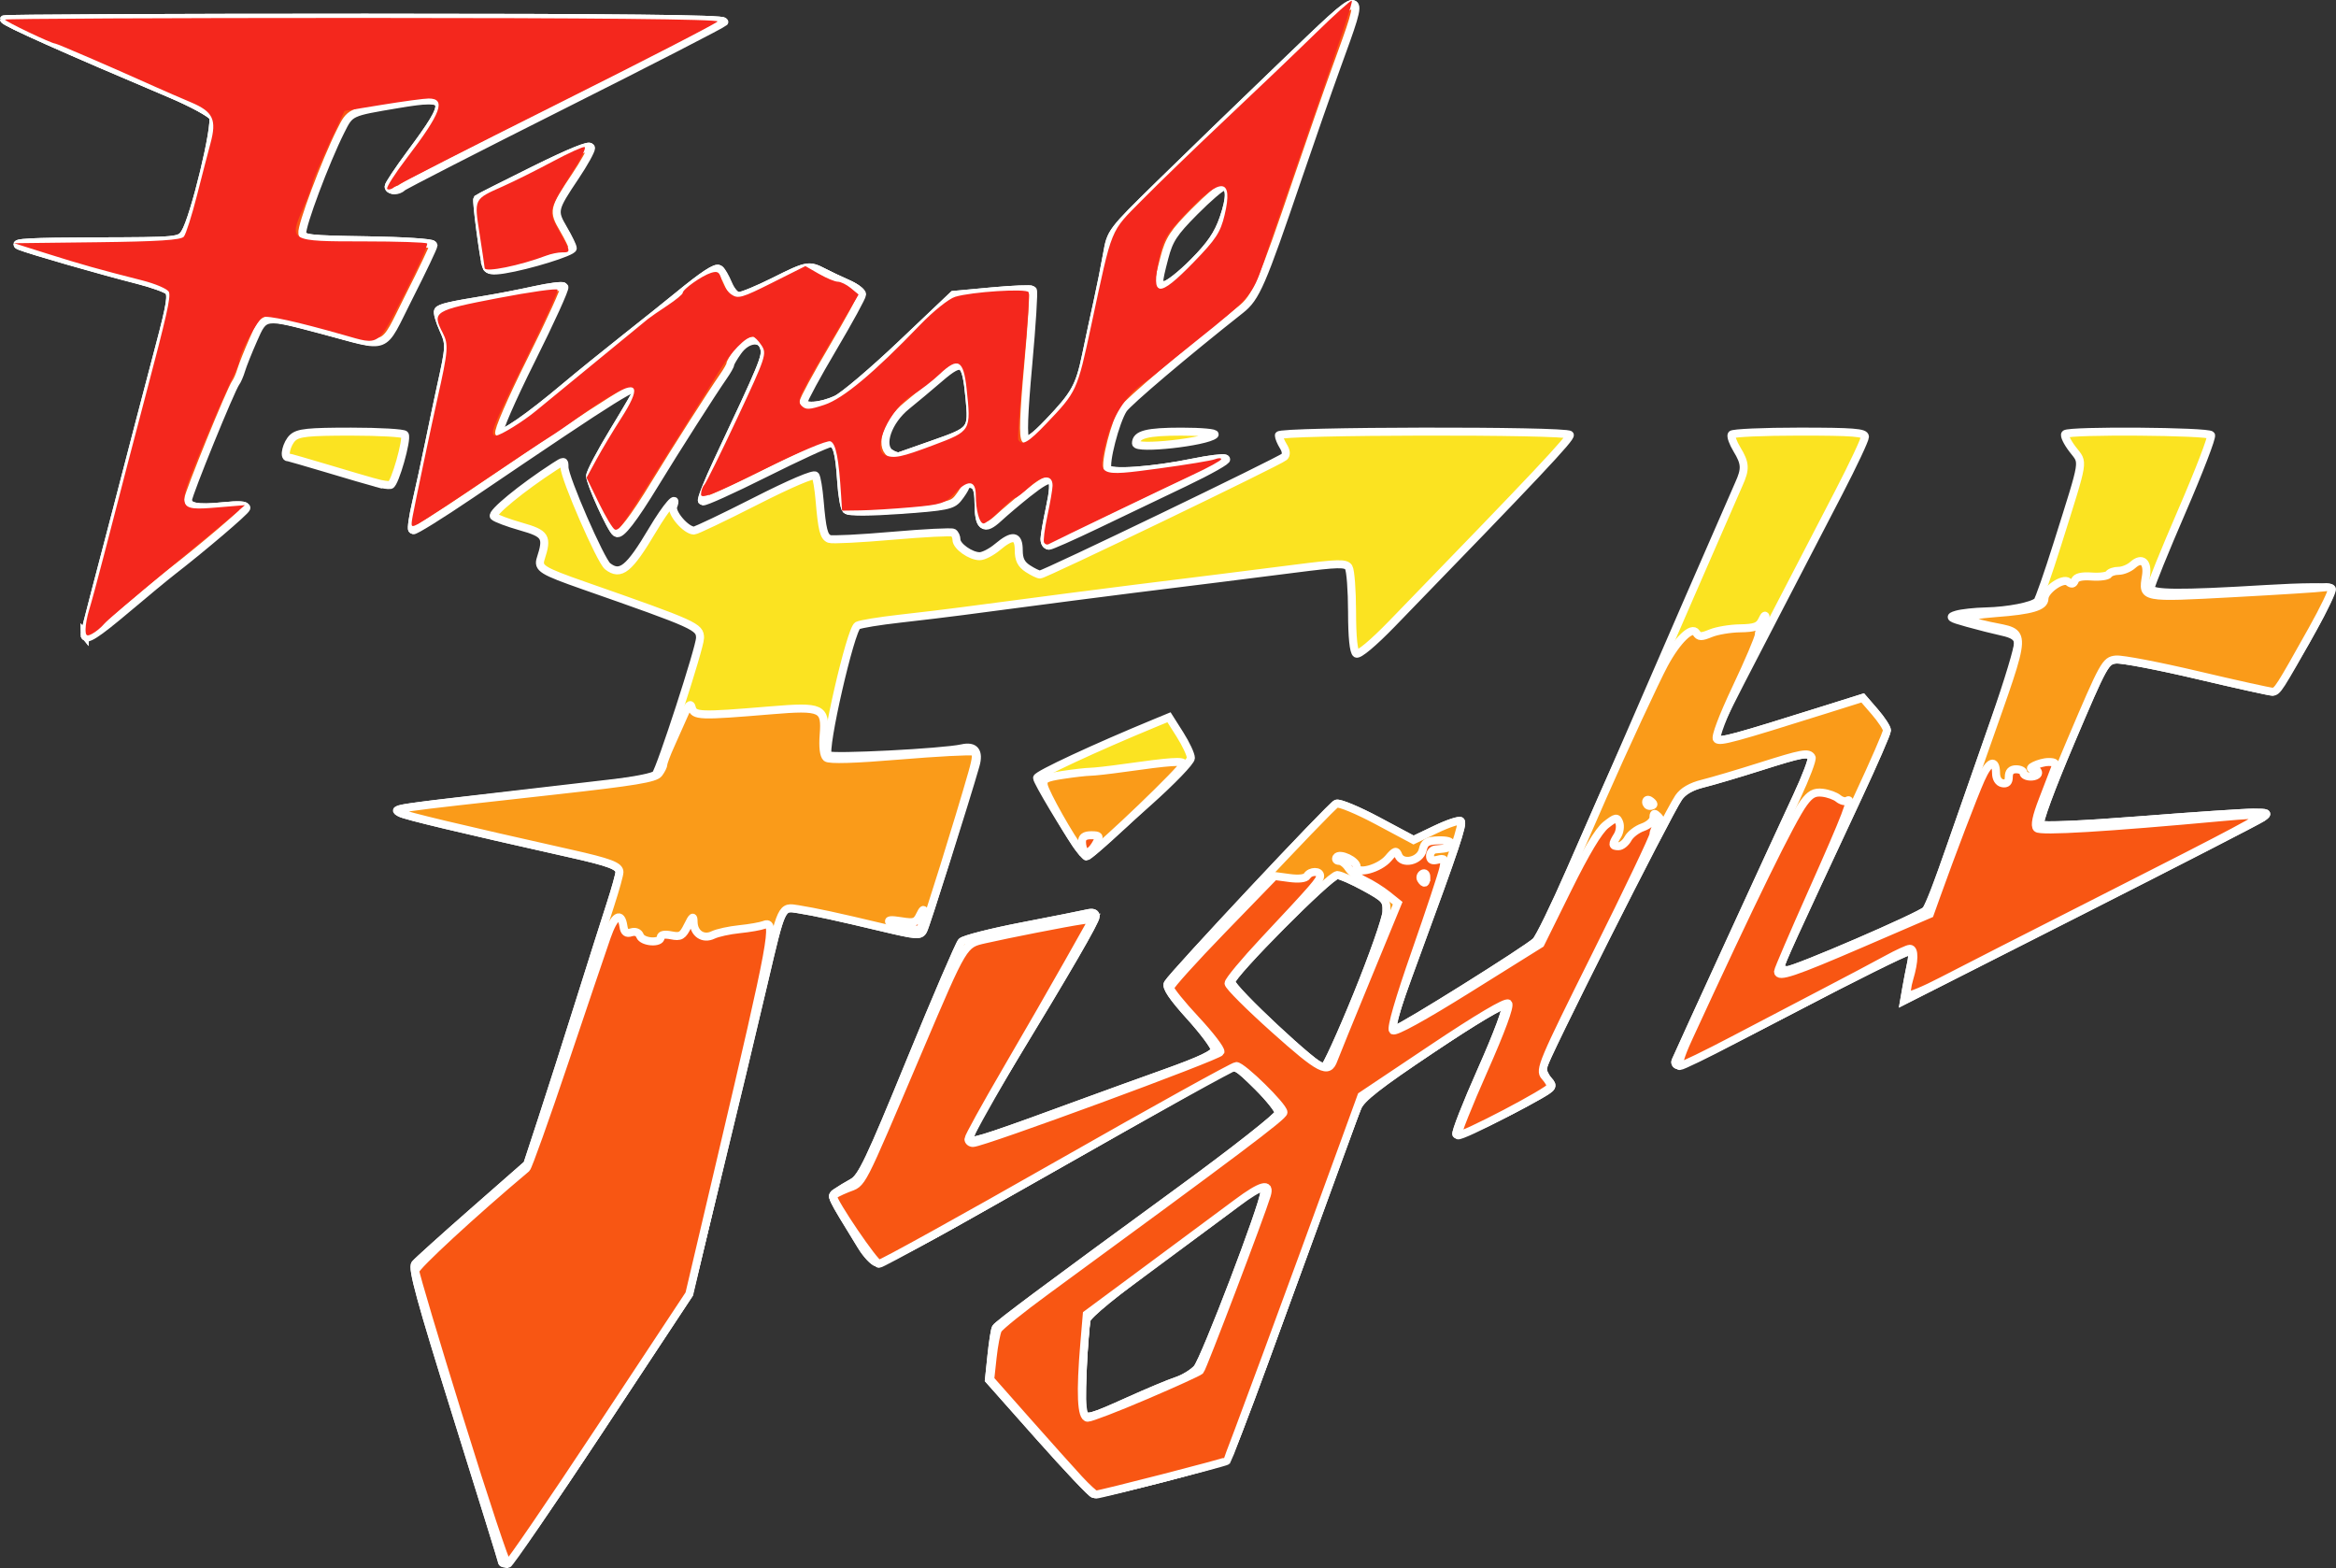 <?xml version="1.0" encoding="UTF-8" standalone="no"?>
<svg
   xmlns:dc="http://purl.org/dc/elements/1.1/"
   xmlns:cc="http://creativecommons.org/ns#"
   xmlns:rdf="http://www.w3.org/1999/02/22-rdf-syntax-ns#"
   xmlns:svg="http://www.w3.org/2000/svg"
   xmlns="http://www.w3.org/2000/svg"
   xmlns:sodipodi="http://sodipodi.sourceforge.net/DTD/sodipodi-0.dtd"
   xmlns:inkscape="http://www.inkscape.org/namespaces/inkscape"
   width="291.898"
   height="195.955"
   version="1.1"
   id="svg10"
   sodipodi:docname="finalfight.svg"
   inkscape:version="0.92.5 (2060ec1f9f, 2020-04-08)">
  <rect width="100%" height="100%" fill="#333333" stroke="none"/>
  <defs
     id="defs14" />
  <sodipodi:namedview
     pagecolor="#ffffff"
     bordercolor="#666666"
     borderopacity="1"
     objecttolerance="10"
     gridtolerance="10"
     guidetolerance="10"
     inkscape:pageopacity="0"
     inkscape:pageshadow="2"
     inkscape:window-width="1366"
     inkscape:window-height="740"
     id="namedview12"
     showgrid="false"
     units="px"
     inkscape:pagecheckerboard="true"
     inkscape:zoom="1.6192529"
     inkscape:cx="312.64771"
     inkscape:cy="71.390461"
     inkscape:window-x="0"
     inkscape:window-y="0"
     inkscape:window-maximized="1"
     inkscape:current-layer="svg10" />
  <path
     inkscape:connector-curvature="0"
     id="path909"
     d="m 62.755,195.214 c 0,-0.091 -2.567,-8.371 -5.704,-18.399 -4.494,-14.364 -5.591,-18.37 -5.169,-18.878 0.295,-0.355 3.566,-3.304 7.27,-6.553 l 6.734,-5.907 1.838,-5.603 c 1.011,-3.082 3.101,-9.62 4.644,-14.53 1.543,-4.909 3.308,-10.472 3.921,-12.361 0.613,-1.889 1.115,-3.696 1.115,-4.015 0,-0.762 -1.208,-1.219 -6.18,-2.333 -13.782,-3.089 -20.595,-4.717 -21.227,-5.07 -0.892,-0.499 -0.596,-0.549 12.3,-2.046 5.413,-0.628 11.954,-1.389 14.537,-1.691 2.582,-0.302 4.878,-0.774 5.102,-1.05 0.629,-0.774 5.538,-15.897 5.538,-17.061 0,-1.413 -0.516,-1.647 -14.485,-6.539 -5.273,-1.847 -5.809,-2.181 -5.423,-3.375 0.883,-2.734 0.637,-3.131 -2.485,-4.018 -1.616,-0.459 -3.132,-1.029 -3.369,-1.266 -0.386,-0.386 3.501,-3.576 7.567,-6.211 1.222,-0.792 1.259,-0.79 1.259,0.079 0,1.311 4.526,11.701 5.389,12.371 1.614,1.253 2.682,0.391 5.602,-4.524 1.775,-2.988 3.252,-4.674 2.595,-2.964 -0.308,0.802 1.598,3.025 2.593,3.025 0.265,0 3.724,-1.649 7.686,-3.665 4.357,-2.217 7.32,-3.478 7.496,-3.193 0.161,0.26 0.393,1.652 0.515,3.093 0.315,3.7 0.531,4.547 1.226,4.813 0.336,0.129 3.867,-0.049 7.848,-0.396 3.981,-0.347 7.416,-0.52 7.633,-0.385 0.218,0.135 0.396,0.53 0.396,0.878 0,0.804 1.766,2.059 2.897,2.059 0.474,0 1.474,-0.515 2.222,-1.144 1.902,-1.601 2.663,-1.485 2.663,0.405 0,1.142 0.297,1.744 1.128,2.289 0.621,0.407 1.31,0.739 1.533,0.739 0.549,0 29.953,-14.168 30.515,-14.704 0.289,-0.275 0.248,-0.742 -0.114,-1.323 -0.308,-0.494 -0.561,-1.107 -0.561,-1.362 0,-0.583 35.996,-0.646 36.356,-0.064 0.215,0.348 -4.054,4.883 -22.203,23.585 -2.357,2.429 -4.163,3.942 -4.475,3.749 -0.338,-0.209 -0.525,-2.049 -0.53,-5.217 -0.004,-2.692 -0.193,-5.188 -0.421,-5.548 -0.357,-0.564 -1.282,-0.543 -6.745,0.156 -3.482,0.445 -7.67,0.974 -9.306,1.176 -7.61,0.936 -15.198,1.89 -18.539,2.331 -2.014,0.266 -5.207,0.685 -7.095,0.93 -1.888,0.246 -4.875,0.638 -6.637,0.872 -1.762,0.234 -5.264,0.655 -7.782,0.937 -2.518,0.281 -4.887,0.669 -5.264,0.861 -0.874,0.444 -4.334,15.562 -3.706,16.191 0.391,0.391 14.4,-0.325 16.752,-0.857 1.596,-0.361 2.194,0.394 1.695,2.142 -1.257,4.4 -6.193,19.962 -6.538,20.612 -0.364,0.686 -0.806,0.654 -5.102,-0.37 -5.693,-1.356 -8.278,-1.916 -10.523,-2.281 -2.105,-0.342 -2.029,-0.502 -4.257,8.995 -1.746,7.441 -3.226,13.611 -7.081,29.516 l -2.328,9.604 -11.085,16.807 c -6.097,9.244 -11.343,16.818 -11.658,16.832 -0.315,0.014 -0.572,-0.05 -0.572,-0.141 z m 67.144,-15.682 -6.326,-7.13 0.317,-3.045 c 0.174,-1.675 0.418,-3.218 0.542,-3.429 0.262,-0.448 6.178,-4.857 23.129,-17.239 6.721,-4.909 12.225,-9.242 12.229,-9.627 0.005,-0.386 -1.202,-1.899 -2.683,-3.364 -2.496,-2.47 -2.77,-2.622 -3.776,-2.097 -1.115,0.582 -14.192,7.972 -32.556,18.398 -5.728,3.252 -10.761,5.846 -11.185,5.764 -0.424,-0.082 -1.3,-1.011 -1.946,-2.064 -4.042,-6.594 -3.865,-6.21 -3.103,-6.741 0.393,-0.274 1.297,-0.82 2.008,-1.215 1.112,-0.617 2.117,-2.727 7.187,-15.106 3.242,-7.914 6.133,-14.646 6.424,-14.961 0.292,-0.314 3.716,-1.186 7.61,-1.937 3.894,-0.751 7.543,-1.476 8.109,-1.612 0.683,-0.163 1.03,-0.037 1.03,0.376 0,0.571 -3.531,6.661 -10.663,18.392 -4.27,7.023 -5.435,9.283 -4.942,9.587 0.403,0.249 3.018,-0.626 14.461,-4.836 2.014,-0.741 6.443,-2.343 9.842,-3.56 4.461,-1.597 6.18,-2.418 6.18,-2.95 0,-0.406 -1.402,-2.285 -3.115,-4.177 -2.131,-2.353 -2.999,-3.635 -2.747,-4.059 0.727,-1.222 20.412,-22.229 21.066,-22.48 0.367,-0.141 2.687,0.823 5.155,2.142 l 4.488,2.398 2.792,-1.334 c 1.535,-0.734 2.932,-1.194 3.104,-1.022 0.331,0.331 -0.661,3.295 -5.525,16.516 -3.086,8.386 -3.366,9.426 -2.545,9.426 0.589,0 16.415,-9.903 17.459,-10.925 0.421,-0.412 2.342,-4.353 4.269,-8.759 1.928,-4.406 3.781,-8.629 4.119,-9.384 0.338,-0.755 1.06,-2.403 1.605,-3.662 4.8,-11.088 14.84,-34.168 15.364,-35.316 0.868,-1.905 0.831,-2.599 -0.234,-4.351 -0.49,-0.807 -0.787,-1.635 -0.66,-1.842 0.128,-0.207 3.928,-0.376 8.445,-0.376 6.761,0 8.213,0.114 8.213,0.645 0,0.355 -1.477,3.496 -3.282,6.981 -1.805,3.485 -5.315,10.249 -7.799,15.033 -7.581,14.598 -7.911,15.295 -7.441,15.743 0.424,0.404 1.949,-0.008 13.69,-3.7 l 4.551,-1.431 1.514,1.751 c 0.833,0.963 1.514,2.005 1.514,2.315 0,0.31 -1.621,4.035 -3.602,8.278 -8.463,18.125 -9.673,20.779 -9.673,21.216 0,0.253 0.369,0.46 0.82,0.46 1.005,0 16.599,-6.728 17.325,-7.475 0.287,-0.295 1.663,-3.832 3.059,-7.86 1.396,-4.028 3.9,-11.226 5.565,-15.994 1.665,-4.769 2.966,-9.094 2.892,-9.613 -0.098,-0.688 -0.63,-1.05 -1.966,-1.341 -1.007,-0.219 -2.964,-0.714 -4.349,-1.1 -2.241,-0.624 -2.392,-0.739 -1.373,-1.043 0.629,-0.188 2.277,-0.367 3.662,-0.398 2.765,-0.062 5.853,-0.666 6.436,-1.258 0.205,-0.208 1.343,-3.469 2.529,-7.245 3.429,-10.92 3.27,-9.924 1.871,-11.758 -0.67,-0.878 -1.082,-1.734 -0.915,-1.9 0.485,-0.485 17.916,-0.356 18.219,0.135 0.149,0.241 -1.487,4.499 -3.635,9.463 -2.148,4.964 -3.906,9.299 -3.906,9.633 0,0.755 3.536,0.787 14.381,0.13 4.524,-0.274 7.913,-0.3 8.151,-0.062 0.51,0.51 -6.51,12.899 -7.31,12.899 -0.316,0 -4.539,-0.935 -9.385,-2.078 -4.846,-1.143 -9.423,-2.018 -10.171,-1.945 -1.313,0.128 -1.509,0.483 -5.622,10.165 -2.542,5.983 -4.095,10.2 -3.848,10.447 0.247,0.247 5.288,0.031 12.489,-0.536 6.641,-0.522 12.996,-0.949 14.122,-0.948 1.862,9.1e-4 1.966,0.057 1.144,0.622 -0.497,0.341 -10.771,5.623 -22.831,11.736 l -21.928,11.116 0.27,-1.551 c 0.148,-0.853 0.412,-2.221 0.585,-3.039 0.249,-1.174 0.166,-1.488 -0.393,-1.488 -0.39,0 -6.814,3.193 -14.275,7.095 -7.462,3.902 -13.885,7.095 -14.275,7.095 -0.389,0 -0.602,-0.257 -0.474,-0.572 0.344,-0.839 12.683,-27.731 15.145,-33.008 1.158,-2.482 1.993,-4.696 1.854,-4.921 -0.399,-0.646 -1.154,-0.508 -6.441,1.17 -2.734,0.868 -5.954,1.82 -7.155,2.117 -1.456,0.359 -2.46,0.939 -3.014,1.741 -1.459,2.112 -17.004,33.001 -17.004,33.789 0,0.416 0.325,1.116 0.722,1.555 0.669,0.739 0.578,0.879 -1.259,1.924 -4.167,2.37 -9.957,5.09 -10.238,4.81 -0.161,-0.161 1.248,-3.759 3.131,-7.996 2.015,-4.534 3.259,-7.879 3.022,-8.132 -0.244,-0.26 -3.854,1.883 -9.151,5.431 -6.786,4.546 -8.884,6.185 -9.353,7.308 -0.576,1.379 -1.855,4.874 -11.66,31.863 -2.332,6.42 -4.472,11.905 -4.754,12.19 -0.445,0.448 -15.386,4.308 -16.561,4.279 -0.237,-0.006 -3.278,-3.219 -6.757,-7.14 z m 11.078,-4.451 c 2.421,-1.094 5.145,-2.233 6.052,-2.531 0.907,-0.298 2.056,-1 2.554,-1.559 0.942,-1.059 8.388,-20.556 8.386,-21.959 -0.001,-1.079 -0.593,-1.008 -2.14,0.255 -0.712,0.581 -5.47,4.116 -10.573,7.856 -5.902,4.325 -9.35,7.148 -9.474,7.755 -0.384,1.883 -0.77,11.231 -0.482,11.696 0.46,0.745 0.99,0.604 5.678,-1.514 z m 28.587,-50.685 c 1.992,-4.892 3.648,-9.6 3.68,-10.463 0.055,-1.464 -0.125,-1.669 -2.688,-3.076 -1.511,-0.829 -3.065,-1.514 -3.454,-1.521 -0.901,-0.017 -13.254,12.415 -13.254,13.339 0,0.883 10.874,11.022 11.571,10.79 0.287,-0.096 2.152,-4.177 4.144,-9.068 z m -34.717,-18.393 c -1.66,-2.329 -5.259,-8.35 -5.259,-8.799 0,-0.399 7.295,-3.794 14.767,-6.873 l 1.721,-0.709 1.368,2.158 c 0.753,1.187 1.368,2.507 1.368,2.934 0,0.427 -2.393,2.91 -5.318,5.518 -2.925,2.608 -5.819,5.205 -6.432,5.771 -0.613,0.566 -1.197,1.03 -1.298,1.03 -0.101,0 -0.514,-0.463 -0.918,-1.03 z M 10.571,79.298 c 0,-0.149 0.607,-2.569 1.348,-5.379 1.343,-5.089 3.938,-15.036 5.512,-21.13 0.455,-1.762 1.585,-6.066 2.511,-9.563 1.386,-5.238 1.576,-6.456 1.077,-6.911 C 20.685,36.012 18.97,35.395 17.208,34.945 12.287,33.688 3.61,31.189 2.331,30.661 1.495,30.315 4.047,30.18 11.819,30.159 22.33,30.131 22.459,30.119 23.108,29.1 24.287,27.25 27.113,15.541 26.608,14.597 26.36,14.133 23.937,12.815 21.225,11.668 8.172,6.15 0.5,2.724 0.5,2.415 c 0,-0.114 20.331,-0.207 45.18,-0.207 31.287,0 45.034,0.146 44.704,0.476 -0.262,0.262 -9.315,4.915 -20.118,10.341 -10.803,5.426 -19.838,10.052 -20.077,10.281 -0.563,0.539 -1.625,0.538 -1.625,-0.002 0,-0.23 1.249,-2.102 2.775,-4.161 5.067,-6.834 4.932,-7.326 -1.705,-6.212 -6.11,1.026 -5.984,0.967 -7.197,3.386 -1.909,3.809 -4.941,11.906 -4.778,12.757 0.145,0.756 0.866,0.839 8.278,0.953 4.466,0.069 8.119,0.308 8.119,0.531 0,0.223 -1.377,3.12 -3.061,6.437 -3.527,6.95 -2.241,6.453 -10.817,4.181 -7.375,-1.954 -7.244,-1.972 -8.646,1.199 -0.64,1.448 -1.318,3.147 -1.507,3.776 -0.188,0.629 -0.5,1.35 -0.692,1.602 -0.59,0.774 -5.947,13.926 -5.947,14.602 0,0.985 1.224,1.231 4.466,0.899 2.005,-0.205 2.923,-0.148 2.805,0.174 -0.158,0.43 -5.418,4.912 -9.271,7.899 -0.812,0.629 -3.367,2.741 -5.678,4.692 -3.797,3.206 -5.139,4.061 -5.139,3.277 z m 119.948,-11.975 c 0.009,-0.441 0.302,-2.134 0.651,-3.763 0.925,-4.316 0.467,-4.632 -2.879,-1.983 -1.175,0.931 -2.815,2.319 -3.645,3.085 -1.796,1.659 -2.365,1.197 -2.376,-1.93 -0.005,-1.413 -0.223,-2.043 -0.781,-2.257 -0.429,-0.165 -0.853,-0.059 -0.952,0.237 -0.098,0.294 -0.532,0.972 -0.966,1.507 -0.696,0.86 -1.521,1.025 -7.107,1.423 -3.805,0.271 -6.485,0.284 -6.737,0.033 -0.23,-0.23 -0.504,-1.798 -0.611,-3.485 -0.237,-3.765 -0.568,-4.882 -1.447,-4.882 -0.373,0 -4.057,1.692 -8.188,3.759 -4.131,2.067 -7.625,3.644 -7.765,3.504 -0.14,-0.14 0.754,-2.398 1.987,-5.018 5.657,-12.016 6.056,-12.98 5.796,-14.016 -0.386,-1.538 -2.231,-1.385 -3.418,0.283 -0.521,0.731 -0.947,1.461 -0.947,1.621 0,0.16 -0.391,0.849 -0.868,1.531 -1.353,1.934 -5.99,9.202 -8.516,13.348 -2.746,4.507 -4.301,6.515 -4.805,6.203 -0.559,-0.346 -3.205,-6.167 -3.205,-7.052 0,-0.423 1.339,-2.963 2.975,-5.646 1.636,-2.682 2.975,-4.991 2.975,-5.131 0,-1.079 -1.847,0.068 -20.95,13.003 -3.844,2.603 -7.098,4.623 -7.232,4.489 -0.134,-0.134 0.087,-1.658 0.491,-3.387 0.404,-1.729 1.156,-5.204 1.673,-7.721 0.517,-2.518 1.144,-5.505 1.394,-6.637 1.166,-5.283 1.171,-5.409 0.301,-7.352 -0.467,-1.043 -0.749,-2.058 -0.627,-2.255 0.234,-0.379 1.481,-0.671 5.955,-1.396 1.511,-0.245 4.251,-0.776 6.09,-1.181 1.839,-0.405 3.465,-0.614 3.614,-0.466 0.149,0.149 -1.709,4.237 -4.129,9.084 -2.495,4.997 -4.228,8.986 -4.002,9.212 0.42,0.421 3.769,-1.893 8.467,-5.85 1.527,-1.286 4.837,-3.968 7.354,-5.959 2.518,-1.991 5.473,-4.354 6.567,-5.252 3.258,-2.672 4.773,-3.668 5.186,-3.413 0.215,0.133 0.686,0.948 1.047,1.812 0.377,0.903 0.982,1.571 1.423,1.571 0.422,0 2.413,-0.824 4.425,-1.831 4.107,-2.055 4.337,-2.099 6.147,-1.156 0.713,0.371 2.068,1.012 3.013,1.425 0.944,0.413 1.715,0.985 1.713,1.271 -0.002,0.286 -1.648,3.301 -3.658,6.7 -2.01,3.399 -3.656,6.437 -3.658,6.752 -0.005,0.816 2.211,0.689 4.207,-0.241 0.931,-0.434 4.604,-3.551 8.16,-6.927 l 6.467,-6.138 4.79,-0.442 c 2.635,-0.243 4.897,-0.335 5.028,-0.204 0.131,0.131 -0.128,4.273 -0.576,9.205 -0.581,6.404 -0.672,9.108 -0.32,9.46 0.352,0.352 1.198,-0.246 2.96,-2.091 3.342,-3.501 3.882,-4.471 4.71,-8.458 0.392,-1.888 1.032,-4.875 1.423,-6.637 0.391,-1.762 0.926,-4.44 1.191,-5.951 0.479,-2.737 0.503,-2.768 6.551,-8.697 3.339,-3.273 10.254,-9.968 15.367,-14.877 10.658,-10.233 10.391,-10.239 6.629,0.154 -1.108,3.062 -3.276,9.275 -4.817,13.807 -4.546,13.371 -5.253,14.999 -7.173,16.513 -6.822,5.383 -14.063,11.52 -14.653,12.421 -0.98,1.496 -2.353,6.814 -1.934,7.492 0.413,0.668 5.694,0.293 10.887,-0.772 1.845,-0.378 3.596,-0.596 3.891,-0.485 0.295,0.112 -2.039,1.434 -5.186,2.938 -3.147,1.504 -8.145,3.896 -11.107,5.316 -2.962,1.42 -5.588,2.581 -5.836,2.581 -0.248,0 -0.444,-0.36 -0.435,-0.801 z M 116.541,55.537 c 5.003,-1.761 4.987,-1.741 4.598,-5.886 -0.435,-4.646 -0.942,-4.976 -3.826,-2.492 -1.256,1.082 -3.122,2.644 -4.146,3.47 -2.343,1.89 -3.403,4.939 -2.059,5.922 0.456,0.334 1.042,0.532 1.301,0.441 0.259,-0.091 2.119,-0.746 4.133,-1.455 z m 32.614,-22.775 c 2.145,-2.165 3.055,-3.504 3.743,-5.507 0.91,-2.649 0.863,-3.991 -0.142,-3.991 -0.295,0 -1.919,1.395 -3.611,3.099 -2.613,2.633 -3.179,3.497 -3.764,5.744 -0.87,3.339 -0.863,3.516 0.125,3.516 0.448,0 2.09,-1.287 3.648,-2.861 z M 46.962,60.328 c -0.755,-0.205 -3.487,-1.007 -6.07,-1.782 -2.583,-0.775 -4.798,-1.409 -4.921,-1.409 -0.577,0 -0.133,-1.772 0.613,-2.447 0.696,-0.63 1.928,-0.758 7.297,-0.758 3.553,0 6.568,0.174 6.699,0.387 0.347,0.562 -1.246,6.157 -1.787,6.278 -0.252,0.056 -1.076,-0.065 -1.831,-0.271 z m 94.984,-4.93 c 0,-1.112 1.366,-1.465 5.676,-1.465 2.518,0 4.382,0.173 4.143,0.384 -1.041,0.919 -9.819,1.886 -9.819,1.081 z M 60.751,33.277 c -0.331,-1.109 -1.268,-8.268 -1.104,-8.432 0.087,-0.087 3.294,-1.71 7.126,-3.606 4.433,-2.194 6.967,-3.224 6.967,-2.832 0,0.339 -0.89,1.943 -1.978,3.565 -2.751,4.102 -2.797,4.309 -1.464,6.583 0.634,1.082 1.153,2.156 1.153,2.387 0,0.461 -5.505,2.166 -8.575,2.656 -1.452,0.231 -1.985,0.151 -2.126,-0.321 z"
     style="fill:#fbe321;stroke:#ffffff;stroke-width:1;stroke-miterlimit:4;stroke-dasharray:none;stroke-opacity:1" />
  <path
     inkscape:connector-curvature="0"
     id="path907"
     d="m 62.755,195.214 c 0,-0.091 -2.567,-8.371 -5.704,-18.399 -4.494,-14.364 -5.591,-18.37 -5.169,-18.878 0.295,-0.355 3.566,-3.304 7.27,-6.553 l 6.734,-5.907 1.838,-5.603 c 1.011,-3.082 3.101,-9.62 4.644,-14.53 1.543,-4.909 3.308,-10.472 3.921,-12.361 0.613,-1.889 1.115,-3.696 1.115,-4.015 0,-0.762 -1.208,-1.219 -6.18,-2.333 -13.782,-3.089 -20.595,-4.717 -21.227,-5.07 -0.986,-0.552 -1.828,-0.431 19.396,-2.788 9.929,-1.103 12.472,-1.523 12.932,-2.138 0.315,-0.421 0.572,-0.944 0.572,-1.161 0,-0.217 0.391,-1.26 0.868,-2.316 0.477,-1.056 1.229,-2.744 1.671,-3.751 0.573,-1.306 0.858,-1.601 0.996,-1.03 0.266,1.1 0.917,1.124 9.917,0.373 6.359,-0.531 6.842,-0.306 6.575,3.068 -0.119,1.508 0.01,2.577 0.346,2.856 0.351,0.291 3.512,0.197 9.116,-0.271 4.718,-0.394 8.852,-0.612 9.187,-0.483 0.5,0.192 0.485,0.666 -0.084,2.667 -1.622,5.702 -5.756,18.972 -6.126,19.663 -0.367,0.687 -0.807,0.655 -5.105,-0.369 -5.693,-1.356 -8.278,-1.916 -10.523,-2.281 -2.105,-0.342 -2.029,-0.502 -4.257,8.995 -1.746,7.441 -3.226,13.611 -7.081,29.516 l -2.328,9.604 -11.085,16.807 c -6.097,9.244 -11.343,16.818 -11.658,16.832 -0.315,0.014 -0.572,-0.05 -0.572,-0.141 z m 67.144,-15.682 -6.326,-7.13 0.317,-3.045 c 0.174,-1.675 0.418,-3.218 0.542,-3.429 0.262,-0.448 6.178,-4.857 23.129,-17.239 6.721,-4.909 12.225,-9.242 12.229,-9.627 0.005,-0.386 -1.202,-1.899 -2.683,-3.364 -2.496,-2.47 -2.77,-2.622 -3.776,-2.097 -1.115,0.582 -14.192,7.972 -32.556,18.398 -5.728,3.252 -10.761,5.846 -11.185,5.764 -0.424,-0.082 -1.3,-1.011 -1.946,-2.064 -4.042,-6.594 -3.865,-6.21 -3.103,-6.741 0.393,-0.274 1.297,-0.82 2.008,-1.215 1.112,-0.617 2.117,-2.727 7.187,-15.106 3.242,-7.914 6.133,-14.646 6.424,-14.961 0.292,-0.314 3.716,-1.186 7.61,-1.937 3.894,-0.751 7.543,-1.476 8.109,-1.612 0.683,-0.163 1.03,-0.037 1.03,0.376 0,0.571 -3.531,6.661 -10.663,18.392 -4.27,7.023 -5.435,9.283 -4.942,9.587 0.403,0.249 3.018,-0.626 14.461,-4.836 2.014,-0.741 6.443,-2.343 9.842,-3.56 4.461,-1.597 6.18,-2.418 6.18,-2.95 0,-0.406 -1.402,-2.285 -3.115,-4.177 -2.131,-2.353 -2.999,-3.635 -2.747,-4.059 0.727,-1.222 20.412,-22.229 21.066,-22.48 0.367,-0.141 2.687,0.823 5.155,2.142 l 4.488,2.398 2.792,-1.334 c 1.535,-0.734 2.932,-1.194 3.104,-1.022 0.331,0.331 -0.661,3.295 -5.525,16.516 -3.086,8.386 -3.366,9.426 -2.545,9.426 0.589,0 16.415,-9.903 17.459,-10.925 0.421,-0.412 2.342,-4.353 4.269,-8.759 1.928,-4.406 3.776,-8.629 4.107,-9.384 2.518,-5.737 6.628,-14.591 7.658,-16.497 1.617,-2.993 3.463,-4.789 4.011,-3.903 0.325,0.525 0.632,0.534 1.8,0.05 0.775,-0.321 2.428,-0.599 3.673,-0.618 1.813,-0.027 2.356,-0.222 2.722,-0.977 0.371,-0.764 0.464,-0.796 0.489,-0.169 0.017,0.426 -0.175,0.901 -0.427,1.057 -0.252,0.156 -0.458,0.579 -0.458,0.941 0,0.362 -1.27,3.344 -2.822,6.626 -1.679,3.551 -2.653,6.13 -2.403,6.366 0.397,0.377 2.167,-0.105 13.668,-3.722 l 4.551,-1.431 1.514,1.751 c 0.833,0.963 1.514,2.005 1.514,2.315 0,0.31 -1.621,4.035 -3.602,8.278 -8.463,18.125 -9.673,20.779 -9.673,21.216 0,0.253 0.369,0.46 0.82,0.46 1.018,0 16.616,-6.738 17.304,-7.475 0.275,-0.295 0.932,-1.772 1.459,-3.283 0.527,-1.511 3.16,-9.013 5.851,-16.673 5.539,-15.769 5.49,-14.574 0.642,-15.603 -1.516,-0.322 -2.855,-0.743 -2.974,-0.936 -0.119,-0.193 1.586,-0.484 3.79,-0.646 4.443,-0.327 6.067,-0.81 6.067,-1.804 0,-1.044 2.305,-2.66 2.987,-2.094 0.403,0.334 0.64,0.286 0.813,-0.165 0.166,-0.433 0.842,-0.594 2.108,-0.504 1.025,0.073 1.981,-0.058 2.125,-0.29 0.144,-0.233 0.697,-0.423 1.228,-0.423 0.532,0 1.331,-0.329 1.775,-0.731 1.143,-1.034 1.93,-0.363 1.644,1.401 -0.449,2.764 -0.567,2.741 10.968,2.122 5.75,-0.309 10.816,-0.632 11.256,-0.718 0.44,-0.086 0.896,-0.003 1.012,0.186 0.116,0.188 -0.988,2.486 -2.455,5.107 -4.142,7.4 -4.356,7.734 -4.966,7.737 -0.315,0.001 -4.538,-0.932 -9.384,-2.075 -4.846,-1.143 -9.423,-2.018 -10.171,-1.945 -1.313,0.128 -1.509,0.483 -5.622,10.165 -2.542,5.983 -4.095,10.2 -3.848,10.447 0.247,0.247 5.288,0.031 12.489,-0.536 6.641,-0.522 12.996,-0.949 14.122,-0.948 1.862,9.1e-4 1.966,0.057 1.144,0.622 -0.497,0.341 -10.771,5.623 -22.831,11.736 l -21.928,11.116 0.27,-1.551 c 0.148,-0.853 0.412,-2.221 0.585,-3.039 0.249,-1.174 0.166,-1.488 -0.393,-1.488 -0.39,0 -6.814,3.193 -14.275,7.095 -7.462,3.902 -13.885,7.095 -14.275,7.095 -0.389,0 -0.602,-0.257 -0.474,-0.572 0.344,-0.839 12.683,-27.731 15.145,-33.008 1.158,-2.482 1.993,-4.696 1.854,-4.921 -0.399,-0.646 -1.154,-0.508 -6.441,1.17 -2.734,0.868 -5.954,1.82 -7.155,2.117 -1.456,0.359 -2.46,0.939 -3.014,1.741 -1.459,2.112 -17.004,33.001 -17.004,33.789 0,0.416 0.325,1.116 0.722,1.555 0.669,0.739 0.578,0.879 -1.259,1.924 -4.167,2.37 -9.957,5.09 -10.238,4.81 -0.161,-0.161 1.248,-3.759 3.131,-7.996 2.015,-4.534 3.259,-7.879 3.022,-8.132 -0.244,-0.26 -3.854,1.883 -9.151,5.431 -6.786,4.546 -8.884,6.185 -9.353,7.308 -0.576,1.379 -1.855,4.874 -11.66,31.863 -2.332,6.42 -4.472,11.905 -4.754,12.19 -0.445,0.448 -15.386,4.308 -16.561,4.279 -0.237,-0.006 -3.278,-3.219 -6.757,-7.14 z m 11.078,-4.451 c 2.421,-1.094 5.145,-2.233 6.052,-2.531 0.907,-0.298 2.056,-1 2.554,-1.559 0.942,-1.059 8.388,-20.556 8.386,-21.959 -0.001,-1.079 -0.593,-1.008 -2.14,0.255 -0.712,0.581 -5.47,4.116 -10.573,7.856 -5.902,4.325 -9.35,7.148 -9.474,7.755 -0.384,1.883 -0.77,11.231 -0.482,11.696 0.46,0.745 0.99,0.604 5.678,-1.514 z m 28.587,-50.685 c 1.992,-4.892 3.648,-9.6 3.68,-10.463 0.055,-1.464 -0.125,-1.669 -2.688,-3.076 -1.511,-0.829 -3.065,-1.514 -3.454,-1.521 -0.901,-0.017 -13.254,12.415 -13.254,13.339 0,0.883 10.874,11.022 11.571,10.79 0.287,-0.096 2.152,-4.177 4.144,-9.068 z m -34.568,-18.174 c -1.153,-1.372 -4.42,-7.16 -4.574,-8.105 -0.126,-0.775 0.216,-0.961 2.37,-1.29 1.385,-0.212 2.93,-0.389 3.433,-0.394 0.504,-0.005 2.357,-0.213 4.12,-0.461 5.961,-0.84 7.553,-0.948 7.553,-0.513 0,0.538 -10.255,10.377 -11.726,11.25 -0.281,0.167 -0.81,-0.052 -1.175,-0.487 z M 10.571,79.298 c 0,-0.149 0.607,-2.569 1.348,-5.379 1.343,-5.089 3.938,-15.036 5.512,-21.13 0.455,-1.762 1.585,-6.066 2.511,-9.563 1.386,-5.238 1.576,-6.456 1.077,-6.911 C 20.685,36.012 18.97,35.395 17.208,34.945 12.287,33.688 3.61,31.189 2.331,30.661 1.495,30.315 4.047,30.18 11.819,30.159 22.33,30.131 22.459,30.119 23.108,29.1 24.287,27.25 27.113,15.541 26.608,14.597 26.36,14.133 23.937,12.815 21.225,11.668 8.172,6.15 0.5,2.724 0.5,2.415 c 0,-0.114 20.331,-0.207 45.18,-0.207 31.287,0 45.034,0.146 44.704,0.476 -0.262,0.262 -9.315,4.915 -20.118,10.341 -10.803,5.426 -19.838,10.052 -20.077,10.281 -0.563,0.539 -1.625,0.538 -1.625,-0.002 0,-0.23 1.249,-2.102 2.775,-4.161 5.067,-6.834 4.932,-7.326 -1.705,-6.212 -6.11,1.026 -5.984,0.967 -7.197,3.386 -1.909,3.809 -4.941,11.906 -4.778,12.757 0.145,0.756 0.866,0.839 8.278,0.953 4.466,0.069 8.119,0.308 8.119,0.531 0,0.223 -1.377,3.12 -3.061,6.437 -3.527,6.95 -2.241,6.453 -10.817,4.181 -7.375,-1.954 -7.244,-1.972 -8.646,1.199 -0.64,1.448 -1.318,3.147 -1.507,3.776 -0.188,0.629 -0.5,1.35 -0.692,1.602 -0.59,0.774 -5.947,13.926 -5.947,14.602 0,0.985 1.224,1.231 4.466,0.899 2.005,-0.205 2.923,-0.148 2.805,0.174 -0.158,0.43 -5.418,4.912 -9.271,7.899 -0.812,0.629 -3.367,2.741 -5.678,4.692 -3.797,3.206 -5.139,4.061 -5.139,3.277 z m 119.948,-11.975 c 0.009,-0.441 0.302,-2.134 0.651,-3.763 0.925,-4.316 0.467,-4.632 -2.879,-1.983 -1.175,0.931 -2.815,2.319 -3.645,3.085 -1.796,1.659 -2.365,1.197 -2.376,-1.93 -0.005,-1.413 -0.223,-2.043 -0.781,-2.257 -0.429,-0.165 -0.853,-0.059 -0.952,0.237 -0.098,0.294 -0.532,0.972 -0.966,1.507 -0.696,0.86 -1.521,1.025 -7.107,1.423 -3.805,0.271 -6.485,0.284 -6.737,0.033 -0.23,-0.23 -0.504,-1.798 -0.611,-3.485 -0.237,-3.765 -0.568,-4.882 -1.447,-4.882 -0.373,0 -4.057,1.692 -8.188,3.759 -4.131,2.067 -7.625,3.644 -7.765,3.504 -0.14,-0.14 0.754,-2.398 1.987,-5.018 5.657,-12.016 6.056,-12.98 5.796,-14.016 -0.386,-1.538 -2.231,-1.385 -3.418,0.283 -0.521,0.731 -0.947,1.461 -0.947,1.621 0,0.16 -0.391,0.849 -0.868,1.531 -1.353,1.934 -5.99,9.202 -8.516,13.348 -2.746,4.507 -4.301,6.515 -4.805,6.203 -0.559,-0.346 -3.205,-6.167 -3.205,-7.052 0,-0.423 1.339,-2.963 2.975,-5.646 1.636,-2.682 2.975,-4.992 2.975,-5.131 0,-1.079 -1.847,0.068 -20.95,13.003 -3.844,2.603 -7.098,4.623 -7.232,4.489 -0.134,-0.134 0.087,-1.658 0.491,-3.387 0.404,-1.729 1.156,-5.204 1.673,-7.721 0.517,-2.518 1.144,-5.505 1.394,-6.637 1.166,-5.283 1.171,-5.409 0.301,-7.352 -0.467,-1.043 -0.749,-2.058 -0.627,-2.255 0.234,-0.379 1.481,-0.671 5.955,-1.396 1.511,-0.245 4.251,-0.776 6.09,-1.181 1.839,-0.405 3.465,-0.614 3.614,-0.466 0.149,0.149 -1.709,4.237 -4.129,9.084 -2.495,4.997 -4.228,8.986 -4.002,9.212 0.42,0.42 3.769,-1.893 8.467,-5.85 1.527,-1.286 4.837,-3.968 7.354,-5.959 2.518,-1.991 5.473,-4.354 6.567,-5.252 3.258,-2.672 4.773,-3.668 5.186,-3.413 0.215,0.133 0.686,0.948 1.047,1.812 0.377,0.903 0.982,1.571 1.423,1.571 0.422,0 2.413,-0.824 4.425,-1.831 4.107,-2.055 4.337,-2.099 6.147,-1.156 0.713,0.371 2.068,1.012 3.013,1.425 0.944,0.413 1.715,0.985 1.713,1.271 -0.002,0.286 -1.648,3.301 -3.658,6.7 -2.01,3.399 -3.656,6.437 -3.658,6.752 -0.005,0.816 2.211,0.689 4.207,-0.241 0.931,-0.434 4.604,-3.551 8.16,-6.927 l 6.467,-6.138 4.79,-0.442 c 2.635,-0.243 4.897,-0.335 5.028,-0.204 0.131,0.131 -0.128,4.273 -0.576,9.205 -0.581,6.404 -0.672,9.108 -0.32,9.46 0.352,0.352 1.198,-0.246 2.96,-2.091 3.342,-3.501 3.882,-4.471 4.71,-8.458 0.392,-1.888 1.032,-4.875 1.423,-6.637 0.391,-1.762 0.926,-4.44 1.191,-5.951 0.479,-2.737 0.503,-2.768 6.551,-8.697 3.339,-3.273 10.254,-9.968 15.367,-14.877 10.658,-10.233 10.391,-10.239 6.629,0.154 -1.108,3.062 -3.276,9.275 -4.817,13.807 -4.546,13.371 -5.253,14.999 -7.173,16.513 -6.822,5.383 -14.063,11.52 -14.653,12.421 -0.98,1.496 -2.353,6.814 -1.934,7.492 0.413,0.668 5.694,0.293 10.887,-0.772 1.845,-0.378 3.596,-0.596 3.891,-0.485 0.295,0.112 -2.039,1.434 -5.186,2.938 -3.147,1.504 -8.145,3.896 -11.107,5.316 -2.962,1.42 -5.588,2.581 -5.836,2.581 -0.248,0 -0.444,-0.36 -0.435,-0.801 z M 116.541,55.537 c 5.003,-1.761 4.987,-1.741 4.598,-5.886 -0.435,-4.646 -0.942,-4.976 -3.826,-2.492 -1.256,1.082 -3.122,2.644 -4.146,3.47 -2.343,1.89 -3.403,4.939 -2.059,5.922 0.456,0.334 1.042,0.532 1.301,0.441 0.259,-0.091 2.119,-0.746 4.133,-1.455 z m 32.614,-22.775 c 2.145,-2.165 3.055,-3.504 3.743,-5.507 0.91,-2.649 0.863,-3.991 -0.142,-3.991 -0.295,0 -1.919,1.395 -3.611,3.099 -2.613,2.633 -3.179,3.497 -3.764,5.744 -0.87,3.339 -0.863,3.516 0.125,3.516 0.448,0 2.09,-1.287 3.648,-2.861 z m -88.404,0.515 c -0.331,-1.109 -1.268,-8.268 -1.104,-8.432 0.087,-0.087 3.294,-1.71 7.126,-3.606 4.433,-2.194 6.967,-3.224 6.967,-2.832 0,0.339 -0.89,1.943 -1.978,3.565 -2.751,4.102 -2.797,4.309 -1.464,6.583 0.634,1.082 1.153,2.156 1.153,2.387 0,0.461 -5.505,2.166 -8.575,2.656 -1.452,0.231 -1.985,0.151 -2.126,-0.321 z"
     style="fill:#fa9b19;stroke:#ffffff;stroke-width:1;stroke-miterlimit:4;stroke-dasharray:none;stroke-opacity:1" />
  <path
     inkscape:connector-curvature="0"
     id="path905"
     d="m 57.461,177.488 c -3.067,-9.882 -5.575,-18.293 -5.573,-18.691 0.002,-0.55 7.278,-7.262 13.888,-12.812 0.21,-0.177 2.349,-6.164 4.753,-13.305 2.404,-7.141 4.786,-14.175 5.294,-15.631 0.925,-2.653 1.8,-3.201 2.079,-1.302 0.109,0.743 0.37,0.944 0.976,0.752 0.507,-0.161 0.931,0.008 1.096,0.438 0.308,0.802 2.586,0.965 2.586,0.185 0,-0.324 0.492,-0.417 1.326,-0.25 1.153,0.231 1.421,0.073 2.049,-1.202 0.588,-1.193 0.725,-1.285 0.734,-0.493 0.016,1.458 1.184,2.251 2.429,1.649 0.558,-0.27 2.044,-0.595 3.303,-0.723 1.259,-0.128 2.649,-0.372 3.09,-0.543 1.524,-0.591 1.129,1.549 -5.441,29.48 l -3.916,16.646 -11.156,16.884 c -6.136,9.286 -11.333,16.884 -11.548,16.884 -0.216,0 -2.902,-8.085 -5.968,-17.967 z m 77.365,7.324 c -0.989,-1.07 -3.889,-4.309 -6.445,-7.198 l -4.646,-5.253 0.3,-2.758 c 0.165,-1.517 0.463,-3.075 0.663,-3.463 0.199,-0.388 2.902,-2.564 6.005,-4.835 23.874,-17.474 29.675,-21.837 29.675,-22.318 0,-0.745 -5.136,-5.786 -5.895,-5.786 -0.332,0 -10.371,5.562 -22.307,12.359 -11.937,6.798 -21.989,12.359 -22.338,12.359 -0.52,0 -5.763,-7.712 -5.763,-8.477 0,-0.125 0.809,-0.551 1.797,-0.946 1.996,-0.799 1.348,0.46 8.934,-17.355 5.676,-13.33 5.575,-13.161 8.266,-13.773 2.96,-0.674 10.102,-2.074 12.023,-2.358 l 1.494,-0.221 -3.055,5.429 c -1.68,2.986 -5.185,9.077 -7.788,13.534 -2.603,4.458 -4.733,8.32 -4.733,8.583 0,0.263 0.257,0.478 0.572,0.478 1.211,-9.2e-4 30.746,-10.87 30.915,-11.377 0.098,-0.294 -1.282,-2.098 -3.066,-4.009 -1.784,-1.911 -3.239,-3.711 -3.232,-4 0.007,-0.289 2.946,-3.551 6.531,-7.248 l 6.518,-6.723 1.879,0.252 c 1.15,0.154 2.001,0.054 2.194,-0.258 0.405,-0.656 1.634,-0.664 1.634,-0.011 0,0.56 -0.657,1.319 -6.981,8.066 -2.455,2.619 -4.463,5.032 -4.463,5.363 0,0.331 2.584,2.913 5.742,5.737 5.712,5.109 6.734,5.636 7.384,3.805 0.159,-0.446 2.025,-5.03 4.148,-10.185 l 3.859,-9.374 -1.297,-1.039 c -0.714,-0.571 -1.973,-1.361 -2.799,-1.755 -0.826,-0.394 -1.751,-1.115 -2.056,-1.603 -0.305,-0.488 -0.826,-0.888 -1.158,-0.888 -0.332,0 -0.481,-0.198 -0.331,-0.44 0.372,-0.602 2.528,0.412 2.528,1.189 0,0.989 2.849,0.216 3.941,-1.068 0.834,-0.981 1.005,-1.032 1.256,-0.377 0.47,1.225 2.717,0.725 3.046,-0.676 0.224,-0.957 0.549,-1.152 1.979,-1.192 1.061,-0.029 1.647,0.145 1.543,0.458 -0.161,0.482 -0.339,0.545 -1.923,0.677 -0.378,0.031 -0.687,0.39 -0.687,0.797 0,0.528 0.277,0.667 0.967,0.487 0.854,-0.223 0.937,-0.102 0.707,1.045 -0.143,0.714 -1.719,5.471 -3.503,10.572 -2.025,5.791 -3.082,9.436 -2.813,9.705 0.269,0.269 3.814,-1.682 9.439,-5.194 l 9.008,-5.625 3.407,-6.895 c 2.249,-4.552 3.871,-7.257 4.771,-7.96 1.234,-0.964 1.392,-0.991 1.664,-0.283 0.165,0.43 0.062,1.165 -0.23,1.631 -0.691,1.107 -0.669,1.319 0.141,1.319 0.369,0 0.9,-0.428 1.18,-0.952 0.28,-0.523 1.111,-1.162 1.847,-1.418 0.736,-0.257 1.338,-0.796 1.338,-1.2 0,-0.57 0.122,-0.611 0.549,-0.184 0.427,0.427 0.427,0.671 0,1.099 -0.302,0.302 -0.549,0.837 -0.549,1.188 0,0.351 -3.224,7.109 -7.165,15.016 -6.749,13.542 -7.121,14.426 -6.409,15.213 0.416,0.46 0.753,1.025 0.749,1.257 -0.009,0.529 -11.291,6.442 -11.635,6.098 -0.139,-0.139 1.32,-3.802 3.243,-8.14 2.193,-4.948 3.334,-8.049 3.063,-8.32 -0.271,-0.271 -3.769,1.799 -9.387,5.556 l -8.954,5.988 -2.191,6.029 c -6.674,18.363 -14.442,39.397 -14.612,39.567 -0.19,0.19 -15.735,4.193 -16.37,4.215 -0.175,0.006 -1.127,-0.864 -2.117,-1.934 z m 8.302,-10.442 c 3.571,-1.526 6.645,-2.925 6.833,-3.11 0.305,-0.301 7.559,-19.386 8.333,-21.924 0.487,-1.597 -0.675,-1.295 -3.708,0.964 -1.473,1.096 -6.302,4.677 -10.731,7.958 l -8.053,5.964 -0.301,3.555 c -0.534,6.312 -0.397,9.368 0.417,9.368 0.395,0 3.639,-1.248 7.21,-2.774 z m 35.101,-64.772 c 0,-0.393 -0.209,-0.584 -0.465,-0.426 -0.256,0.158 -0.347,0.479 -0.202,0.714 0.392,0.635 0.667,0.517 0.667,-0.288 z m 32.678,20.283 c 8.007,-17.399 12.946,-27.478 14.479,-29.553 0.823,-1.114 1.336,-1.392 2.348,-1.274 0.712,0.083 1.597,0.402 1.967,0.709 0.37,0.307 0.868,0.437 1.107,0.289 0.798,-0.493 -0.04,1.694 -4.359,11.386 -2.352,5.276 -4.276,9.757 -4.276,9.956 0,0.8 1.973,0.139 10.286,-3.446 l 8.684,-3.744 0.819,-2.289 c 1.887,-5.277 4.649,-12.508 5.552,-14.536 1.015,-2.281 1.889,-2.631 1.904,-0.764 0.005,0.674 0.315,1.159 0.801,1.252 0.545,0.105 0.792,-0.143 0.792,-0.797 0,-0.644 0.294,-0.949 0.916,-0.949 0.504,0 0.916,0.206 0.916,0.458 0,0.252 0.412,0.458 0.916,0.458 0.504,0 0.916,-0.206 0.916,-0.458 0,-0.252 -0.257,-0.461 -0.572,-0.465 -1.076,-0.013 0.762,-0.894 1.88,-0.901 0.836,-0.005 1.013,0.173 0.784,0.794 -0.162,0.441 -0.837,2.198 -1.5,3.905 -0.822,2.116 -1.056,3.253 -0.737,3.572 0.439,0.439 8.592,-0.051 23.249,-1.398 2.511,-0.231 4.633,-0.352 4.716,-0.269 0.281,0.281 -2.834,1.942 -19.352,10.316 -9.064,4.595 -18.28,9.294 -20.481,10.442 -2.201,1.148 -4.14,1.949 -4.308,1.781 -0.168,-0.168 -0.066,-1.103 0.226,-2.078 0.655,-2.186 0.682,-3.726 0.066,-3.726 -0.256,0 -1.543,0.591 -2.861,1.314 -1.318,0.723 -4.765,2.547 -7.66,4.055 -2.895,1.507 -8.062,4.212 -11.482,6.01 -3.42,1.798 -6.453,3.27 -6.74,3.27 -0.299,0 0.132,-1.421 1.005,-3.319 z M 113,115.931 c -0.755,-0.108 -1.579,-0.407 -1.831,-0.665 -0.312,-0.32 0.135,-0.373 1.406,-0.167 1.647,0.267 1.923,0.18 2.372,-0.754 0.371,-0.771 0.517,-0.85 0.539,-0.293 0.04,0.981 -0.438,2.232 -0.819,2.143 -0.162,-0.038 -0.912,-0.157 -1.668,-0.264 z m 22.494,-9.598 c -0.161,-0.161 -0.293,-0.67 -0.293,-1.132 0,-0.593 0.34,-0.839 1.16,-0.839 1.008,0 1.098,0.117 0.684,0.89 -0.574,1.072 -1.156,1.478 -1.552,1.081 z m 70.201,-6.118 c 0,-0.267 0.206,-0.357 0.458,-0.202 0.252,0.156 0.458,0.374 0.458,0.485 0,0.111 -0.206,0.202 -0.458,0.202 -0.252,0 -0.458,-0.218 -0.458,-0.485 z M 10.691,79.373 c 0,-0.149 0.607,-2.569 1.348,-5.379 1.343,-5.089 3.938,-15.036 5.512,-21.13 0.455,-1.762 1.585,-6.066 2.511,-9.563 1.386,-5.238 1.576,-6.456 1.077,-6.911 C 20.806,36.087 19.091,35.471 17.329,35.021 12.408,33.764 3.73,31.265 2.452,30.737 1.615,30.391 4.168,30.256 11.94,30.235 22.451,30.206 22.579,30.194 23.229,29.176 24.408,27.325 27.234,15.616 26.729,14.672 26.481,14.209 24.058,12.891 21.346,11.744 8.293,6.225 0.621,2.799 0.621,2.49 c 0,-0.114 20.331,-0.207 45.18,-0.207 31.287,0 45.034,0.146 44.704,0.476 -0.262,0.262 -9.315,4.915 -20.118,10.341 -10.803,5.426 -19.838,10.052 -20.077,10.281 -0.563,0.539 -1.625,0.538 -1.625,-0.002 0,-0.23 1.249,-2.102 2.775,-4.161 5.067,-6.834 4.932,-7.326 -1.705,-6.212 -6.11,1.026 -5.984,0.967 -7.197,3.386 -1.909,3.809 -4.941,11.906 -4.778,12.757 0.145,0.756 0.866,0.839 8.278,0.953 4.466,0.069 8.119,0.308 8.119,0.531 0,0.223 -1.377,3.12 -3.061,6.437 -3.527,6.95 -2.241,6.453 -10.817,4.181 -7.375,-1.954 -7.244,-1.972 -8.646,1.199 -0.64,1.448 -1.318,3.147 -1.507,3.776 -0.188,0.629 -0.5,1.35 -0.692,1.602 -0.59,0.774 -5.947,13.926 -5.947,14.602 0,0.985 1.224,1.231 4.466,0.899 2.005,-0.205 2.923,-0.148 2.805,0.174 -0.158,0.43 -5.418,4.912 -9.271,7.899 -0.812,0.629 -3.367,2.741 -5.678,4.692 -3.797,3.206 -5.139,4.061 -5.139,3.277 z M 130.639,67.398 c 0.009,-0.441 0.302,-2.134 0.651,-3.763 0.925,-4.316 0.467,-4.632 -2.879,-1.983 -1.175,0.931 -2.815,2.319 -3.645,3.085 -1.796,1.659 -2.365,1.197 -2.376,-1.93 -0.005,-1.413 -0.223,-2.043 -0.781,-2.257 -0.429,-0.165 -0.853,-0.059 -0.952,0.237 -0.098,0.294 -0.532,0.972 -0.966,1.507 -0.696,0.86 -1.521,1.025 -7.107,1.423 -3.805,0.271 -6.485,0.284 -6.737,0.033 -0.23,-0.23 -0.504,-1.798 -0.611,-3.485 -0.237,-3.765 -0.568,-4.882 -1.447,-4.882 -0.373,0 -4.057,1.692 -8.188,3.759 -4.131,2.067 -7.625,3.644 -7.765,3.504 -0.14,-0.14 0.754,-2.398 1.987,-5.018 5.657,-12.016 6.056,-12.98 5.796,-14.016 -0.386,-1.538 -2.231,-1.385 -3.418,0.283 -0.521,0.731 -0.947,1.461 -0.947,1.621 0,0.16 -0.391,0.849 -0.868,1.531 -1.353,1.934 -5.99,9.202 -8.516,13.348 -2.746,4.507 -4.301,6.515 -4.805,6.203 -0.559,-0.346 -3.205,-6.167 -3.205,-7.052 0,-0.423 1.339,-2.963 2.975,-5.646 1.636,-2.682 2.975,-4.991 2.975,-5.131 0,-1.079 -1.847,0.068 -20.95,13.003 -3.844,2.603 -7.098,4.623 -7.232,4.489 -0.134,-0.134 0.087,-1.658 0.491,-3.387 0.404,-1.729 1.156,-5.204 1.673,-7.721 0.517,-2.518 1.144,-5.504 1.394,-6.637 1.166,-5.283 1.171,-5.409 0.301,-7.352 -0.467,-1.043 -0.749,-2.058 -0.627,-2.255 0.234,-0.379 1.481,-0.671 5.955,-1.396 1.511,-0.245 4.251,-0.776 6.09,-1.181 1.839,-0.405 3.465,-0.614 3.614,-0.466 0.149,0.149 -1.709,4.237 -4.129,9.084 -2.495,4.997 -4.228,8.986 -4.002,9.212 0.42,0.421 3.769,-1.893 8.467,-5.85 1.527,-1.286 4.837,-3.968 7.354,-5.959 2.518,-1.991 5.473,-4.354 6.567,-5.252 3.258,-2.672 4.773,-3.668 5.186,-3.413 0.215,0.133 0.686,0.948 1.047,1.812 0.377,0.903 0.982,1.571 1.423,1.571 0.422,0 2.413,-0.824 4.425,-1.831 4.107,-2.055 4.337,-2.099 6.147,-1.156 0.713,0.371 2.068,1.012 3.013,1.425 0.944,0.413 1.715,0.985 1.713,1.271 -0.002,0.286 -1.648,3.301 -3.658,6.7 -2.01,3.399 -3.656,6.437 -3.658,6.752 -0.005,0.816 2.211,0.689 4.207,-0.241 0.931,-0.434 4.604,-3.551 8.16,-6.927 l 6.467,-6.138 4.79,-0.442 c 2.635,-0.243 4.897,-0.335 5.028,-0.204 0.131,0.131 -0.128,4.273 -0.576,9.205 -0.581,6.404 -0.672,9.108 -0.32,9.46 0.352,0.352 1.198,-0.246 2.96,-2.091 3.342,-3.501 3.882,-4.471 4.71,-8.458 0.392,-1.888 1.032,-4.875 1.423,-6.637 0.391,-1.762 0.926,-4.44 1.191,-5.951 0.479,-2.737 0.503,-2.768 6.551,-8.697 3.339,-3.273 10.254,-9.968 15.367,-14.877 10.658,-10.233 10.391,-10.239 6.629,0.154 -1.108,3.062 -3.276,9.275 -4.817,13.807 -4.546,13.371 -5.253,14.999 -7.173,16.513 -6.822,5.383 -14.063,11.52 -14.653,12.421 -0.98,1.496 -2.353,6.814 -1.934,7.492 0.413,0.668 5.694,0.293 10.887,-0.772 1.845,-0.378 3.596,-0.596 3.891,-0.485 0.295,0.112 -2.039,1.434 -5.186,2.938 -3.147,1.504 -8.145,3.896 -11.107,5.316 -2.962,1.42 -5.588,2.581 -5.836,2.581 -0.248,0 -0.444,-0.36 -0.435,-0.801 z M 116.662,55.613 c 5.003,-1.761 4.987,-1.741 4.598,-5.886 -0.435,-4.646 -0.942,-4.976 -3.826,-2.492 -1.256,1.082 -3.122,2.644 -4.146,3.47 -2.343,1.89 -3.403,4.939 -2.059,5.922 0.456,0.334 1.042,0.532 1.301,0.441 0.259,-0.091 2.119,-0.746 4.133,-1.455 z m 32.614,-22.775 c 2.145,-2.165 3.055,-3.504 3.743,-5.507 0.91,-2.649 0.863,-3.991 -0.142,-3.991 -0.295,0 -1.919,1.395 -3.611,3.099 -2.613,2.633 -3.179,3.497 -3.764,5.744 -0.87,3.339 -0.863,3.516 0.125,3.516 0.448,0 2.09,-1.287 3.648,-2.861 z M 60.872,33.353 c -0.331,-1.109 -1.268,-8.268 -1.104,-8.432 0.087,-0.087 3.294,-1.71 7.126,-3.606 4.433,-2.194 6.967,-3.224 6.967,-2.832 0,0.339 -0.89,1.943 -1.978,3.565 -2.751,4.102 -2.797,4.309 -1.464,6.583 0.634,1.082 1.153,2.156 1.153,2.387 0,0.461 -5.505,2.166 -8.575,2.656 -1.452,0.231 -1.985,0.151 -2.126,-0.321 z"
     style="fill:#f85613;stroke:#ffffff;stroke-width:1;stroke-miterlimit:4;stroke-dasharray:none;stroke-opacity:1" />
  <path
     inkscape:connector-curvature="0"
     id="path903"
     d="m 10.691,78.619 c 0,-0.557 0.202,-1.646 0.448,-2.419 0.246,-0.773 1.087,-3.878 1.868,-6.899 2.242,-8.671 3.947,-15.209 5.193,-19.912 2.634,-9.948 3.156,-12.26 2.91,-12.899 C 20.967,36.116 19.455,35.462 17.717,35.021 12.43,33.68 10.168,33.044 5.885,31.692 L 1.765,30.391 12.13,30.268 c 7.617,-0.09 10.491,-0.275 10.841,-0.696 0.262,-0.315 0.999,-2.629 1.638,-5.141 0.639,-2.512 1.398,-5.438 1.686,-6.502 0.808,-2.988 0.342,-3.972 -2.437,-5.147 C 22.533,12.223 20.625,11.394 19.618,10.942 13.946,8.393 7.12,5.444 6.895,5.444 c -0.457,0 -6.274,-2.776 -6.274,-2.994 0,-0.116 20.096,-0.21 44.658,-0.21 28.549,0 44.56,0.159 44.385,0.441 -0.15,0.243 -9.161,4.884 -20.024,10.314 -10.863,5.43 -20.027,10.101 -20.364,10.381 -0.337,0.28 -0.739,0.382 -0.894,0.227 -0.155,-0.155 0.968,-1.917 2.496,-3.916 4.243,-5.551 4.908,-7.375 2.69,-7.379 -0.545,-8.25e-4 -3.135,0.347 -5.755,0.773 l -4.764,0.775 -1.988,4.255 c -1.094,2.34 -1.988,4.45 -1.988,4.69 0,0.239 -0.541,1.683 -1.203,3.209 -1.786,4.119 -1.724,4.153 7.591,4.153 4.207,0 7.766,0.117 7.909,0.26 0.143,0.143 -1.133,2.975 -2.836,6.294 -3.436,6.697 -3.04,6.429 -7.571,5.141 -5.931,-1.686 -9.492,-2.47 -10.122,-2.228 -0.614,0.236 -2.924,4.54 -2.924,5.448 0,0.224 -0.506,1.44 -1.125,2.702 -0.618,1.262 -2.267,5.055 -3.662,8.428 -3.097,7.484 -3.06,7.615 2.027,7.195 l 3.447,-0.285 -1.19,1.032 c -0.654,0.567 -4.465,3.729 -8.468,7.025 -4.003,3.296 -7.571,6.346 -7.928,6.777 -0.357,0.431 -1.026,0.986 -1.488,1.232 -0.696,0.372 -0.839,0.276 -0.839,-0.565 z M 130.462,67.807 c -0.124,-0.2 0.061,-1.697 0.41,-3.326 0.349,-1.629 0.642,-3.329 0.651,-3.778 0.028,-1.426 -1.255,-1.387 -2.825,0.085 -0.829,0.777 -1.655,1.414 -1.835,1.415 -0.18,0.001 -1.049,0.723 -1.93,1.604 -0.881,0.881 -1.791,1.602 -2.022,1.602 -0.527,0 -0.97,-1.606 -0.978,-3.548 -0.008,-1.906 -1.023,-1.967 -2.707,-0.163 -1.118,1.197 -1.633,1.359 -5.333,1.685 -2.253,0.198 -5.126,0.374 -6.385,0.392 l -2.289,0.032 -0.113,-1.831 c -0.29,-4.708 -0.655,-6.57 -1.339,-6.833 -0.407,-0.156 -3.999,1.365 -8.44,3.575 -6.055,3.013 -7.731,3.679 -7.731,3.072 0,-0.426 0.185,-0.971 0.412,-1.21 0.227,-0.239 2.088,-4.012 4.138,-8.384 3.562,-7.601 3.694,-7.997 3.011,-9.041 -0.393,-0.6 -0.889,-1.091 -1.101,-1.091 -0.867,0 -2.742,1.932 -4.211,4.34 -0.859,1.407 -2.592,4.191 -3.851,6.185 -1.259,1.994 -3.295,5.231 -4.525,7.194 -3.752,5.984 -4.156,6.542 -4.63,6.388 -0.252,-0.081 -1.153,-1.573 -2.003,-3.315 l -1.545,-3.167 1.245,-2.289 c 0.685,-1.259 2.072,-3.574 3.084,-5.145 2.428,-3.772 2.137,-4.766 -0.889,-3.042 -1.199,0.683 -3.21,1.999 -4.469,2.924 -1.259,0.925 -2.934,2.076 -3.723,2.557 -0.789,0.481 -4.558,2.985 -8.376,5.563 -3.818,2.578 -7.374,4.919 -7.903,5.202 -0.908,0.486 -0.946,0.428 -0.683,-1.026 0.268,-1.484 2.334,-11.287 3.073,-14.586 1.36,-6.067 1.419,-6.802 0.669,-8.254 -1.366,-2.642 -1.119,-2.799 6.877,-4.338 4.027,-0.775 7.389,-1.249 7.471,-1.053 0.083,0.196 -1.72,4.14 -4.005,8.766 -4.155,8.408 -4.564,9.457 -3.689,9.457 0.556,0 3.427,-1.776 5.029,-3.111 1.04,-0.867 12.849,-10.556 13.983,-11.473 0.265,-0.214 1.347,-0.962 2.403,-1.661 1.057,-0.699 1.921,-1.411 1.921,-1.582 0,-0.455 2.373,-2.134 3.541,-2.505 0.823,-0.261 1.06,-0.105 1.302,0.862 0.163,0.65 0.713,1.473 1.223,1.83 0.837,0.586 1.328,0.447 5.094,-1.444 l 4.168,-2.093 1.696,0.976 c 0.933,0.537 1.993,0.976 2.356,0.976 0.363,0 1.095,0.36 1.627,0.801 l 0.967,0.801 -2.025,3.433 c -5.569,9.439 -5.748,9.808 -5.096,10.466 0.522,0.527 0.968,0.508 2.858,-0.12 2.339,-0.777 6.163,-3.972 11.952,-9.988 1.651,-1.715 3.59,-3.266 4.386,-3.507 2.066,-0.627 8.872,-1.059 9.166,-0.582 0.138,0.223 -0.143,4.388 -0.624,9.256 -0.481,4.868 -0.773,9.015 -0.649,9.216 0.467,0.756 1.259,0.295 3.461,-2.014 3.859,-4.046 3.879,-4.09 5.636,-12.269 2.702,-12.578 2.296,-11.58 6.394,-15.734 2.022,-2.05 6.738,-6.609 10.481,-10.132 3.743,-3.523 8.763,-8.319 11.157,-10.659 2.394,-2.34 4.431,-4.175 4.528,-4.079 0.162,0.162 -0.836,3.144 -7.464,22.294 -1.351,3.902 -2.978,8.662 -3.615,10.577 -1.284,3.855 -1.676,4.31 -8.206,9.523 -2.266,1.809 -4.526,3.64 -5.022,4.068 -0.496,0.428 -1.357,1.093 -1.913,1.476 -2.015,1.39 -3.707,4.094 -4.474,7.148 -1.099,4.373 -1.053,4.397 6.603,3.36 3.399,-0.46 6.54,-0.977 6.981,-1.149 0.441,-0.172 0.801,-0.178 0.801,-0.012 0,0.165 -1.596,1.043 -3.548,1.951 -2.968,1.381 -17.041,8.151 -18.05,8.683 -0.171,0.09 -0.413,4.58e-4 -0.537,-0.2 z M 116.662,55.613 c 4.685,-1.763 4.688,-1.768 4.121,-7.053 -0.386,-3.603 -1.073,-3.977 -3.353,-1.821 -0.926,0.876 -2.459,2.054 -3.405,2.619 -2.83,1.688 -5.168,6.808 -3.429,7.51 1.129,0.455 2.005,0.274 6.065,-1.254 z m 32.494,-22.85 c 2.785,-2.868 3.343,-3.718 3.865,-5.897 1.116,-4.65 -0.463,-4.799 -4.614,-0.433 -2.632,2.769 -3.051,3.462 -3.57,5.908 -1.031,4.86 -0.082,4.952 4.318,0.422 z M 60.562,33.502 c -0.014,-0.2 -0.297,-2.115 -0.63,-4.255 -0.694,-4.461 -0.758,-4.332 2.938,-5.977 1.381,-0.615 4.152,-1.997 6.158,-3.071 2.006,-1.074 3.815,-1.896 4.022,-1.828 0.206,0.069 -0.342,1.256 -1.218,2.639 -3.415,5.391 -3.388,5.283 -1.968,7.826 1.493,2.673 1.496,2.699 0.358,2.699 -0.492,0 -1.367,0.18 -1.945,0.399 -3.273,1.243 -7.675,2.137 -7.714,1.567 z"
     style="fill:#f4271d;stroke-width:0.458" />
</svg>
